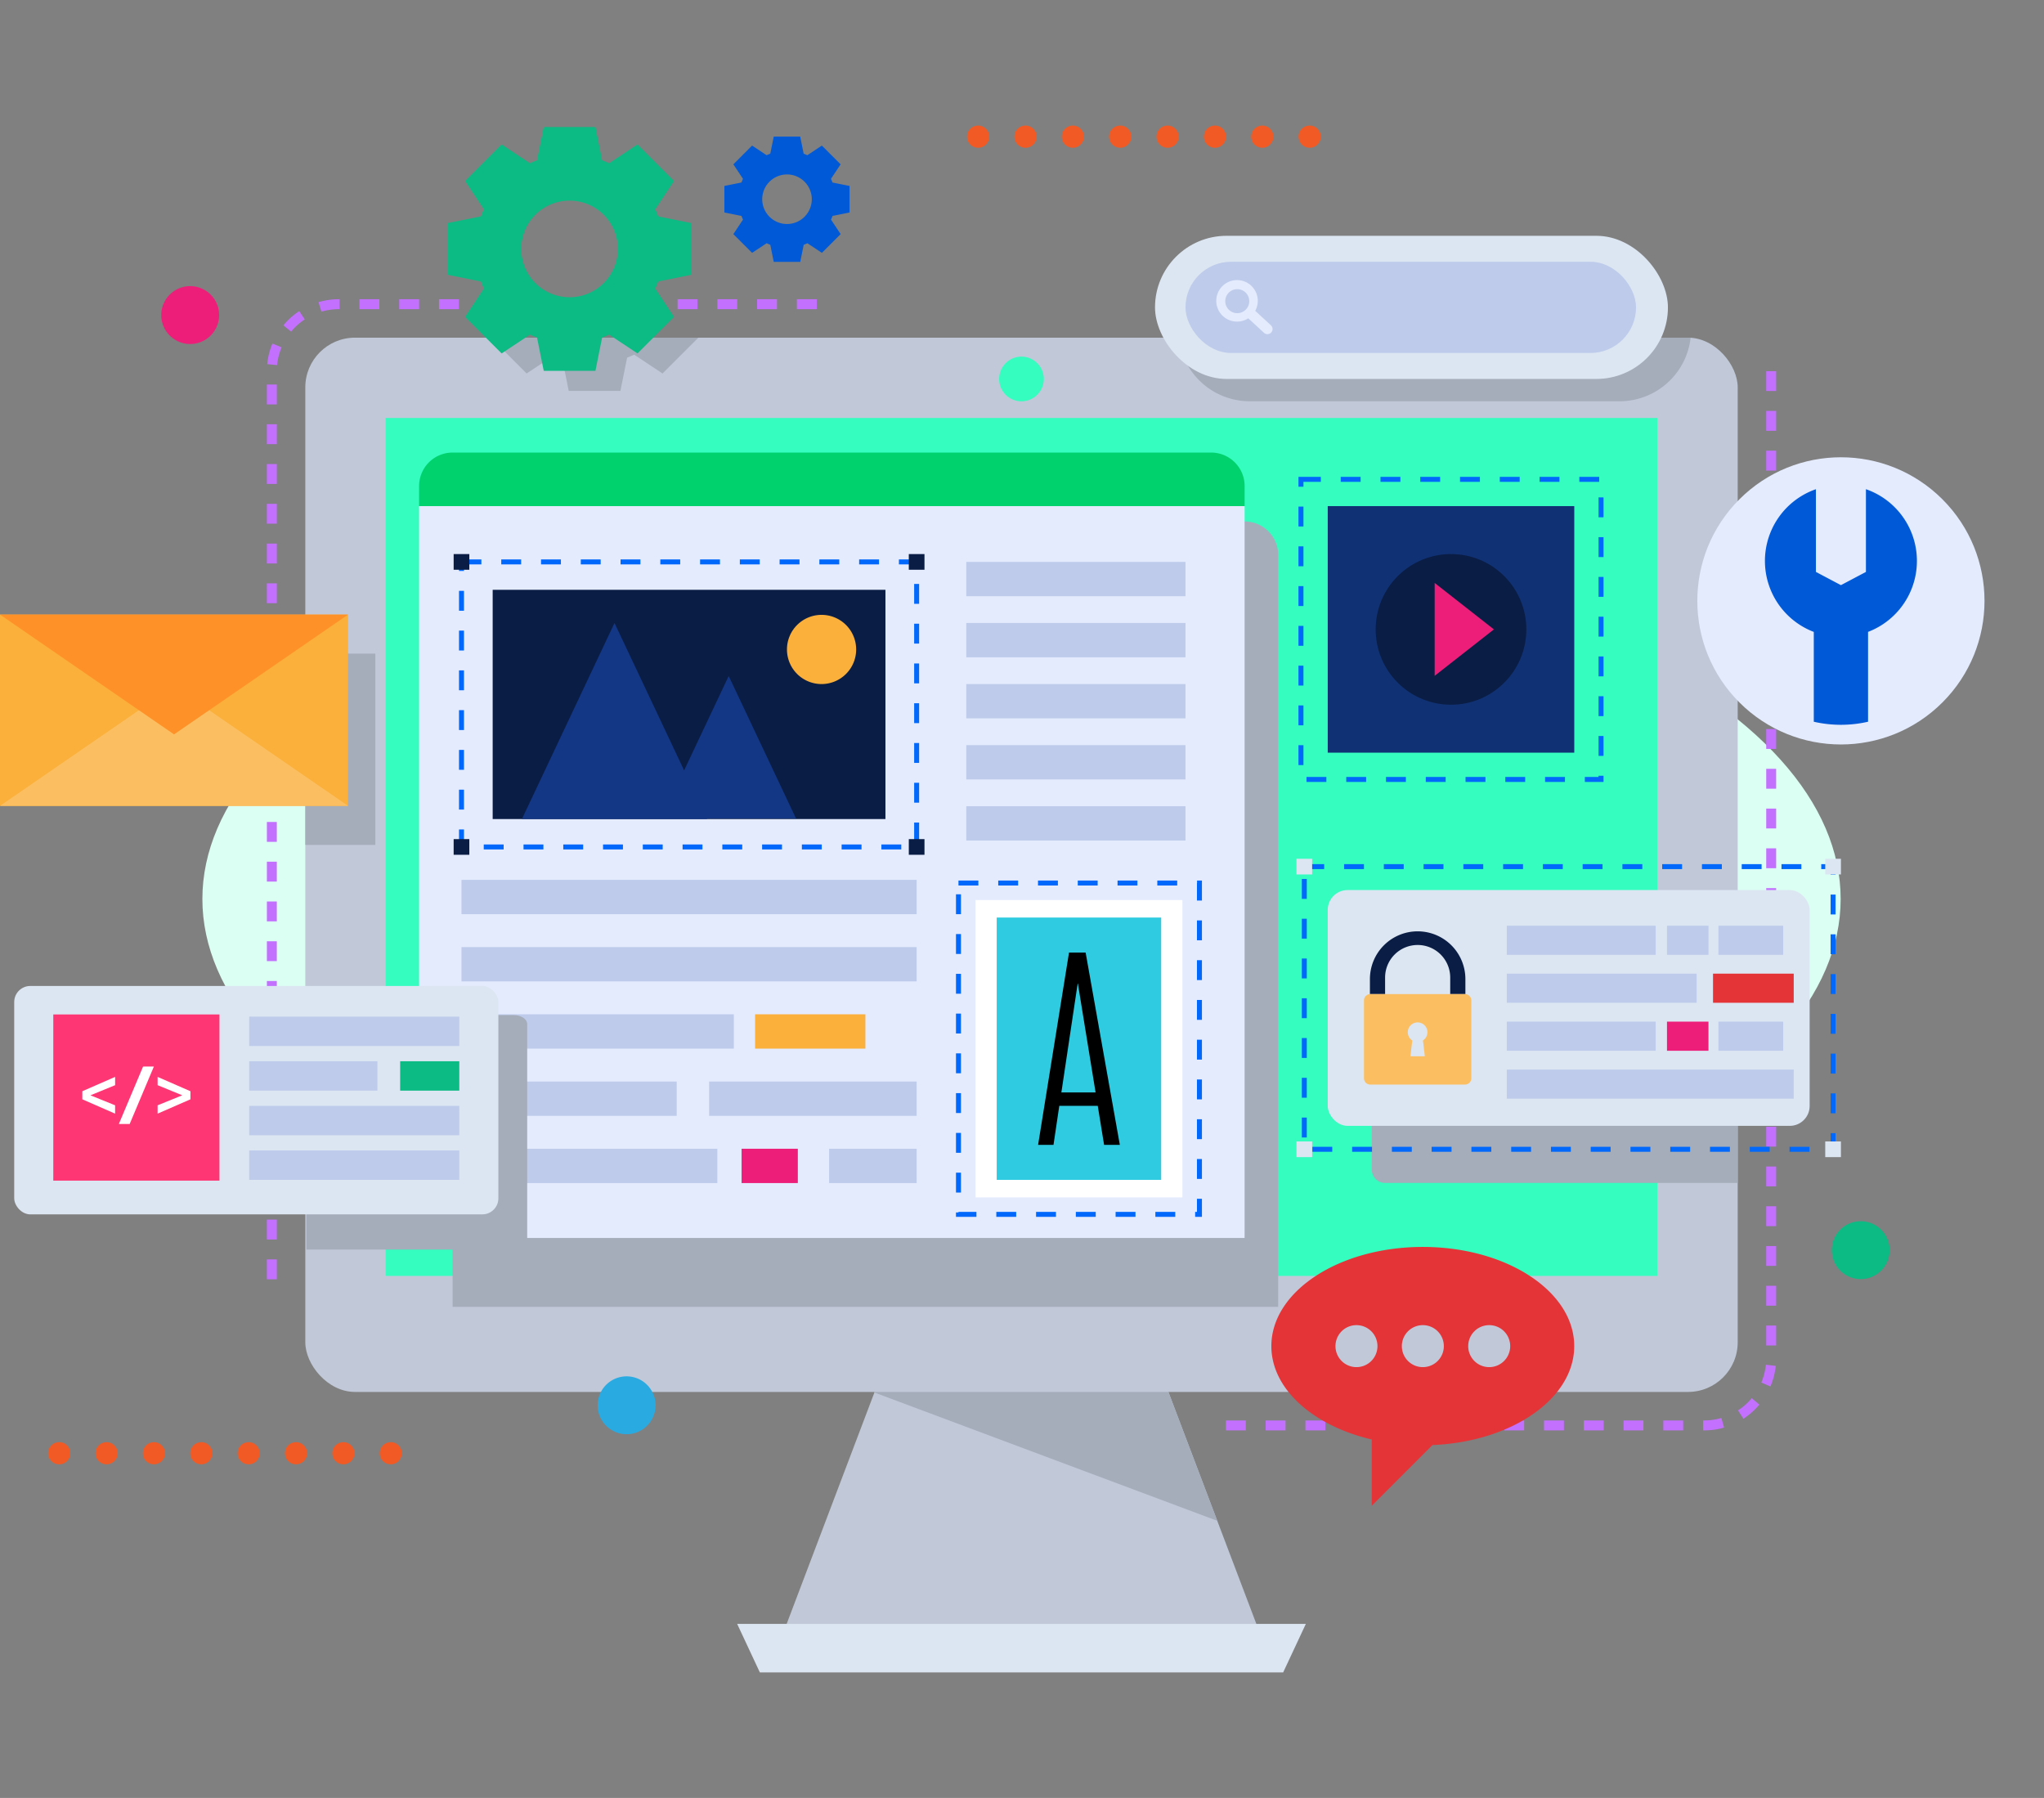 <svg xmlns="http://www.w3.org/2000/svg" width="274.486" height="241.43" viewBox="0 0 274.486 241.43">
  <rect x="0" y="0" width="274.486" height="241.43" fill="#808080" stroke="none"/>
  <g id="Grupo_101341" data-name="Grupo 101341" transform="translate(-41.273 -49.227)">
    <g id="Grupo_101340" data-name="Grupo 101340" transform="translate(22.89 99.731)">
      <path id="Trazado_163807" data-name="Trazado 163807" d="M79.822,30.175c44.085,16.665,93.332,65.913,110,110s-5.562,66.312-49.647,49.647-93.332-65.913-110-110S35.738,13.51,79.822,30.175Z" transform="translate(0 70.211) rotate(-45)" fill="#dcfff3"/>
      <g id="Grupo_101339" data-name="Grupo 101339" transform="translate(18.383 -33.644)">
        <g id="Grupo_101275" data-name="Grupo 101275" transform="translate(36.506 23.988)">
          <path id="Trazado_162528" data-name="Trazado 162528" d="M368.685,151.593V284.174a9,9,0,0,1-8.989,8.989H294.979" transform="translate(-167.342 -142.604)" fill="none" stroke="#c370ff" stroke-miterlimit="10" stroke-width="1.335" stroke-dasharray="2.67 2.67"/>
          <path id="Trazado_162529" data-name="Trazado 162529" d="M105.411,269.177V147.232a9,9,0,0,1,8.989-8.989h64.838" transform="translate(-105.411 -138.243)" fill="none" stroke="#c370ff" stroke-miterlimit="10" stroke-width="1.335" stroke-dasharray="2.67 2.67"/>
        </g>
        <g id="Grupo_101278" data-name="Grupo 101278" transform="translate(41 28.482)">
          <g id="Grupo_101276" data-name="Grupo 101276" transform="translate(57.995 125.989)">
            <path id="Trazado_162530" data-name="Trazado 162530" d="M253.429,332.039H225.794l-17.752,46.815h63.139Z" transform="translate(-201.429 -332.039)" fill="#c1c9d9"/>
            <path id="Trazado_162531" data-name="Trazado 162531" d="M271.541,407.953H201.265l-3.044-6.509h76.364Z" transform="translate(-198.221 -354.713)" fill="#dce6f2"/>
            <path id="Trazado_162532" data-name="Trazado 162532" d="M225.59,352.841l46.041,17.228-8.449-22.281H227.506Z" transform="translate(-207.162 -337.184)" fill="#a5acba" style="mix-blend-mode: multiply;isolation: isolate"/>
          </g>
          <g id="Grupo_101277" data-name="Grupo 101277">
            <rect id="Rectángulo_24506" data-name="Rectángulo 24506" width="192.354" height="141.569" rx="6.675" fill="#c1c9d9"/>
            <path id="Trazado_162533" data-name="Trazado 162533" d="M256.471,151.7a3,3,0,1,1-3-3A3,3,0,0,1,256.471,151.7Z" transform="translate(-157.298 -146.154)" fill="#35fcbf"/>
            <rect id="Rectángulo_24507" data-name="Rectángulo 24507" width="115.203" height="170.782" transform="translate(181.568 10.786) rotate(90)" fill="#35fcbf"/>
          </g>
        </g>
        <g id="Grupo_101283" data-name="Grupo 101283" transform="translate(6.46)">
          <g id="Grupo_101281" data-name="Grupo 101281">
            <g id="Grupo_101279" data-name="Grupo 101279" transform="translate(0 176.793)">
              <path id="Trazado_162534" data-name="Trazado 162534" d="M63.77,366.682a1.491,1.491,0,1,1-1.491-1.491A1.491,1.491,0,0,1,63.77,366.682Z" transform="translate(-60.787 -365.191)" fill="#f15a24"/>
              <circle id="Elipse_5313" data-name="Elipse 5313" cx="1.491" cy="1.491" r="1.491" transform="translate(6.361 0)" fill="#f15a24"/>
              <circle id="Elipse_5314" data-name="Elipse 5314" cx="1.491" cy="1.491" r="1.491" transform="translate(12.721 0)" fill="#f15a24"/>
              <circle id="Elipse_5315" data-name="Elipse 5315" cx="1.491" cy="1.491" r="1.491" transform="translate(19.081 0)" fill="#f15a24"/>
              <circle id="Elipse_5316" data-name="Elipse 5316" cx="1.491" cy="1.491" r="1.491" transform="translate(25.442 0)" fill="#f15a24"/>
              <circle id="Elipse_5317" data-name="Elipse 5317" cx="1.491" cy="1.491" r="1.491" transform="translate(31.802 0)" fill="#f15a24"/>
              <circle id="Elipse_5318" data-name="Elipse 5318" cx="1.491" cy="1.491" r="1.491" transform="translate(38.162 0)" fill="#f15a24"/>
              <circle id="Elipse_5319" data-name="Elipse 5319" cx="1.491" cy="1.491" r="1.491" transform="translate(44.523 0)" fill="#f15a24"/>
            </g>
            <g id="Grupo_101280" data-name="Grupo 101280" transform="translate(123.401)">
              <path id="Trazado_162535" data-name="Trazado 162535" d="M247.047,104.107a1.491,1.491,0,1,1-1.491-1.491A1.492,1.492,0,0,1,247.047,104.107Z" transform="translate(-244.064 -102.616)" fill="#f15a24"/>
              <path id="Trazado_162536" data-name="Trazado 162536" d="M256.493,104.107A1.491,1.491,0,1,1,255,102.616,1.491,1.491,0,0,1,256.493,104.107Z" transform="translate(-247.15 -102.616)" fill="#f15a24"/>
              <path id="Trazado_162537" data-name="Trazado 162537" d="M265.94,104.107a1.491,1.491,0,1,1-1.491-1.491A1.492,1.492,0,0,1,265.94,104.107Z" transform="translate(-250.237 -102.616)" fill="#f15a24"/>
              <path id="Trazado_162538" data-name="Trazado 162538" d="M275.386,104.107a1.491,1.491,0,1,1-1.491-1.491A1.491,1.491,0,0,1,275.386,104.107Z" transform="translate(-253.323 -102.616)" fill="#f15a24"/>
              <path id="Trazado_162539" data-name="Trazado 162539" d="M284.833,104.107a1.491,1.491,0,1,1-1.491-1.491A1.492,1.492,0,0,1,284.833,104.107Z" transform="translate(-256.409 -102.616)" fill="#f15a24"/>
              <path id="Trazado_162540" data-name="Trazado 162540" d="M294.279,104.107a1.491,1.491,0,1,1-1.491-1.491A1.491,1.491,0,0,1,294.279,104.107Z" transform="translate(-259.495 -102.616)" fill="#f15a24"/>
              <path id="Trazado_162541" data-name="Trazado 162541" d="M303.726,104.107a1.491,1.491,0,1,1-1.491-1.491A1.492,1.492,0,0,1,303.726,104.107Z" transform="translate(-262.581 -102.616)" fill="#f15a24"/>
              <path id="Trazado_162542" data-name="Trazado 162542" d="M313.172,104.107a1.491,1.491,0,1,1-1.491-1.491A1.491,1.491,0,0,1,313.172,104.107Z" transform="translate(-265.667 -102.616)" fill="#f15a24"/>
            </g>
          </g>
          <g id="Grupo_101282" data-name="Grupo 101282" transform="translate(15.196 21.562)">
            <path id="Trazado_162543" data-name="Trazado 162543" d="M424.31,325.016a3.886,3.886,0,1,1-3.886-3.886A3.886,3.886,0,0,1,424.31,325.016Z" transform="translate(-192.206 -195.566)" fill="#0cba83"/>
            <path id="Trazado_162544" data-name="Trazado 162544" d="M91.127,138.526a3.886,3.886,0,1,1-3.886-3.886A3.886,3.886,0,0,1,91.127,138.526Z" transform="translate(-83.356 -134.64)" fill="#ed1e79"/>
            <path id="Trazado_162545" data-name="Trazado 162545" d="M178.167,355.953a3.886,3.886,0,1,1-3.886-3.886A3.886,3.886,0,0,1,178.167,355.953Z" transform="translate(-111.791 -205.673)" fill="#29abe2"/>
          </g>
        </g>
        <g id="Grupo_101300" data-name="Grupo 101300" transform="translate(56.28 43.912)">
          <g id="Grupo_101285" data-name="Grupo 101285">
            <path id="Trazado_162546" data-name="Trazado 162546" d="M247.835,181.576H145.965a4.5,4.5,0,0,0-4.494,4.494V287.042H252.33V186.07A4.5,4.5,0,0,0,247.835,181.576Z" transform="translate(-136.966 -172.324)" fill="#a5acba" style="mix-blend-mode: multiply;isolation: isolate"/>
            <g id="Grupo_101284" data-name="Grupo 101284">
              <path id="Trazado_162547" data-name="Trazado 162547" d="M245.639,172.329a4.494,4.494,0,0,0-4.494-4.494H139.275a4.494,4.494,0,0,0-4.494,4.494v2.7H245.639Z" transform="translate(-134.781 -167.835)" fill="#00d36e"/>
              <rect id="Rectángulo_24508" data-name="Rectángulo 24508" width="110.858" height="98.274" transform="translate(0 7.191)" fill="#e4ebfd"/>
            </g>
          </g>
          <g id="Grupo_101299" data-name="Grupo 101299" transform="translate(4.64 13.629)">
            <g id="Grupo_101286" data-name="Grupo 101286" transform="translate(68.841 1.053)">
              <rect id="Rectángulo_24509" data-name="Rectángulo 24509" width="29.437" height="4.607" fill="#becbeb"/>
              <rect id="Rectángulo_24510" data-name="Rectángulo 24510" width="29.437" height="4.608" transform="translate(0 8.201)" fill="#becbeb"/>
              <rect id="Rectángulo_24511" data-name="Rectángulo 24511" width="29.437" height="4.607" transform="translate(0 16.402)" fill="#becbeb"/>
              <rect id="Rectángulo_24512" data-name="Rectángulo 24512" width="29.437" height="4.607" transform="translate(0 24.603)" fill="#becbeb"/>
              <rect id="Rectángulo_24513" data-name="Rectángulo 24513" width="29.437" height="4.607" transform="translate(0 32.805)" fill="#becbeb"/>
            </g>
            <g id="Grupo_101289" data-name="Grupo 101289" transform="translate(67.793 44.173)">
              <rect id="Rectángulo_24514" data-name="Rectángulo 24514" width="32.359" height="44.493" fill="none" stroke="#0068fa" stroke-miterlimit="10" stroke-width="0.667" stroke-dasharray="2.67 2.67"/>
              <g id="Grupo_101288" data-name="Grupo 101288" transform="translate(2.286 2.281)">
                <rect id="Rectángulo_24515" data-name="Rectángulo 24515" width="27.788" height="39.931" fill="#fff"/>
                <rect id="Rectángulo_24516" data-name="Rectángulo 24516" width="22.093" height="35.226" transform="translate(2.847 2.353)" fill="#2fcbe0"/>
                <g id="Grupo_101287" data-name="Grupo 101287" transform="translate(8.406 7.052)">
                  <path id="Trazado_162548" data-name="Trazado 162548" d="M262.391,267.544h2.229l4.594,25.828H267.1l-.851-5.239h-5.166l-.778,5.239h-2.068Zm3.566,18.784-2.377-14.617h-.029l-2.187,14.617Z" transform="translate(-258.238 -267.544)"/>
                </g>
              </g>
            </g>
            <g id="Grupo_101298" data-name="Grupo 101298">
              <g id="Grupo_101290" data-name="Grupo 101290" transform="translate(1.053 43.748)">
                <rect id="Rectángulo_24517" data-name="Rectángulo 24517" width="61.122" height="4.607" fill="#becbeb"/>
                <rect id="Rectángulo_24518" data-name="Rectángulo 24518" width="61.122" height="4.607" transform="translate(0 9.027)" fill="#becbeb"/>
                <rect id="Rectángulo_24519" data-name="Rectángulo 24519" width="36.574" height="4.607" transform="translate(0 18.054)" fill="#becbeb"/>
                <rect id="Rectángulo_24520" data-name="Rectángulo 24520" width="28.901" height="4.607" transform="translate(0 27.081)" fill="#becbeb"/>
                <rect id="Rectángulo_24521" data-name="Rectángulo 24521" width="7.55" height="4.607" transform="translate(37.616 36.107)" fill="#ed1e79"/>
                <rect id="Rectángulo_24522" data-name="Rectángulo 24522" width="34.358" height="4.607" transform="translate(0 36.107)" fill="#becbeb"/>
                <rect id="Rectángulo_24523" data-name="Rectángulo 24523" width="14.815" height="4.607" transform="translate(39.426 18.054)" fill="#fbb03b"/>
                <rect id="Rectángulo_24524" data-name="Rectángulo 24524" width="27.869" height="4.607" transform="translate(33.253 27.081)" fill="#becbeb"/>
                <rect id="Rectángulo_24525" data-name="Rectángulo 24525" width="11.753" height="4.607" transform="translate(49.369 36.107)" fill="#becbeb"/>
              </g>
              <g id="Grupo_101297" data-name="Grupo 101297">
                <g id="Grupo_101292" data-name="Grupo 101292" transform="translate(5.241 4.799)">
                  <rect id="Rectángulo_24526" data-name="Rectángulo 24526" width="52.744" height="30.783" fill="#0a1d45"/>
                  <g id="Grupo_101291" data-name="Grupo 101291" transform="translate(3.928 3.363)">
                    <path id="Trazado_162549" data-name="Trazado 162549" d="M183.057,208.938l-5.986,12.674-9.347-19.791-12.434,26.328h24.868l-.035-.074H192.1Z" transform="translate(-155.291 -200.729)" fill="#133785"/>
                    <path id="Trazado_162550" data-name="Trazado 162550" d="M212.8,200.2a4.646,4.646,0,1,0,4.646,4.646A4.646,4.646,0,0,0,212.8,200.2Z" transform="translate(-172.562 -200.199)" fill="#fbb03b"/>
                  </g>
                </g>
                <g id="Grupo_101296" data-name="Grupo 101296">
                  <rect id="Rectángulo_24527" data-name="Rectángulo 24527" width="61.122" height="38.276" transform="translate(1.053 1.053)" fill="none" stroke="#0068fa" stroke-miterlimit="10" stroke-width="0.667" stroke-dasharray="2.67 2.67"/>
                  <g id="Grupo_101295" data-name="Grupo 101295">
                    <g id="Grupo_101293" data-name="Grupo 101293">
                      <rect id="Rectángulo_24528" data-name="Rectángulo 24528" width="2.105" height="2.105" transform="translate(61.122)" fill="#0a1d45"/>
                      <rect id="Rectángulo_24529" data-name="Rectángulo 24529" width="2.105" height="2.105" fill="#0a1d45"/>
                    </g>
                    <g id="Grupo_101294" data-name="Grupo 101294" transform="translate(0 38.276)">
                      <rect id="Rectángulo_24530" data-name="Rectángulo 24530" width="2.105" height="2.105" transform="translate(61.122)" fill="#0a1d45"/>
                      <rect id="Rectángulo_24531" data-name="Rectángulo 24531" width="2.105" height="2.105" fill="#0a1d45"/>
                    </g>
                  </g>
                </g>
              </g>
            </g>
          </g>
        </g>
        <g id="Grupo_101303" data-name="Grupo 101303" transform="translate(174.705 47.508)">
          <rect id="Rectángulo_24532" data-name="Rectángulo 24532" width="40.297" height="40.297" fill="none" stroke="#0068fa" stroke-miterlimit="10" stroke-width="0.667" stroke-dasharray="2.67 2.67"/>
          <g id="Grupo_101302" data-name="Grupo 101302" transform="translate(3.595 3.595)">
            <rect id="Rectángulo_24533" data-name="Rectángulo 24533" width="33.106" height="33.106" fill="#103173"/>
            <g id="Grupo_101301" data-name="Grupo 101301" transform="translate(2.248 2.248)">
              <circle id="Elipse_5320" data-name="Elipse 5320" cx="10.115" cy="10.115" r="10.115" transform="translate(0 14.305) rotate(-45)" fill="#0a1d45"/>
              <path id="Trazado_162551" data-name="Trazado 162551" d="M337.332,193.836v12.475l7.958-6.237Z" transform="translate(-325.221 -185.769)" fill="#ed1e79"/>
            </g>
          </g>
        </g>
        <g id="Grupo_101306" data-name="Grupo 101306" transform="translate(155.105 14.804)">
          <path id="Trazado_162552" data-name="Trazado 162552" d="M286.275,144.918a9.607,9.607,0,0,0,9.545,8.54h49.662a9.607,9.607,0,0,0,9.545-8.54Z" transform="translate(-283.098 -131.24)" fill="#a5acba" style="mix-blend-mode: multiply;isolation: isolate"/>
          <g id="Grupo_101305" data-name="Grupo 101305" transform="translate(0)">
            <rect id="Rectángulo_24534" data-name="Rectángulo 24534" width="68.879" height="19.221" rx="9.611" fill="#dce6f2"/>
            <g id="Grupo_101304" data-name="Grupo 101304" transform="translate(4.094 3.487)">
              <rect id="Rectángulo_24535" data-name="Rectángulo 24535" width="60.503" height="12.247" rx="6.123" fill="#becbeb"/>
              <path id="Trazado_162553" data-name="Trazado 162553" d="M301.13,139.527l-2.087-1.925a2.787,2.787,0,1,0-.935,1.005l2.089,1.928a.687.687,0,1,0,.932-1.008Zm-2.889-3.22a1.612,1.612,0,1,1-1.612-1.612A1.614,1.614,0,0,1,298.241,136.307Z" transform="translate(-289.678 -131.017)" fill="#e4ebfd"/>
            </g>
          </g>
        </g>
        <g id="Grupo_101318" data-name="Grupo 101318" transform="translate(174.101 98.458)">
          <path id="Trazado_162554" data-name="Trazado 162554" d="M373.931,266.459H326.593a1.8,1.8,0,0,0-1.8,1.8v28.07a1.8,1.8,0,0,0,1.8,1.8h47.339Z" transform="translate(-314.679 -254.601)" fill="#a5acba" style="mix-blend-mode: multiply;isolation: isolate"/>
          <g id="Grupo_101317" data-name="Grupo 101317">
            <g id="Grupo_101310" data-name="Grupo 101310">
              <rect id="Rectángulo_24536" data-name="Rectángulo 24536" width="71.008" height="37.957" transform="translate(1.053 1.053)" fill="none" stroke="#0068fa" stroke-miterlimit="10" stroke-width="0.667" stroke-dasharray="2.67 2.67"/>
              <g id="Grupo_101309" data-name="Grupo 101309">
                <g id="Grupo_101307" data-name="Grupo 101307">
                  <rect id="Rectángulo_24537" data-name="Rectángulo 24537" width="2.105" height="2.105" transform="translate(71.008)" fill="#dce6f2"/>
                  <rect id="Rectángulo_24538" data-name="Rectángulo 24538" width="2.105" height="2.105" fill="#dce6f2"/>
                </g>
                <g id="Grupo_101308" data-name="Grupo 101308" transform="translate(0 37.957)">
                  <rect id="Rectángulo_24539" data-name="Rectángulo 24539" width="2.105" height="2.105" transform="translate(71.008)" fill="#dce6f2"/>
                  <rect id="Rectángulo_24540" data-name="Rectángulo 24540" width="2.105" height="2.105" fill="#dce6f2"/>
                </g>
              </g>
            </g>
            <g id="Grupo_101316" data-name="Grupo 101316" transform="translate(4.199 4.199)">
              <rect id="Rectángulo_24541" data-name="Rectángulo 24541" width="64.716" height="31.665" rx="2.67" fill="#dce6f2"/>
              <g id="Grupo_101315" data-name="Grupo 101315" transform="translate(4.864 4.789)">
                <g id="Grupo_101313" data-name="Grupo 101313" transform="translate(19.179)">
                  <g id="Grupo_101311" data-name="Grupo 101311">
                    <rect id="Rectángulo_24542" data-name="Rectángulo 24542" width="19.995" height="3.912" fill="#becbeb"/>
                    <rect id="Rectángulo_24543" data-name="Rectángulo 24543" width="25.495" height="3.912" transform="translate(0 6.437)" fill="#becbeb"/>
                    <rect id="Rectángulo_24544" data-name="Rectángulo 24544" width="10.838" height="3.912" transform="translate(27.697 6.437)" fill="#e43438"/>
                    <rect id="Rectángulo_24545" data-name="Rectángulo 24545" width="5.571" height="3.912" transform="translate(27.086 3.912) rotate(180)" fill="#becbeb"/>
                    <rect id="Rectángulo_24546" data-name="Rectángulo 24546" width="8.695" height="3.912" transform="translate(37.115 3.912) rotate(180)" fill="#becbeb"/>
                  </g>
                  <g id="Grupo_101312" data-name="Grupo 101312" transform="translate(0 12.88)">
                    <rect id="Rectángulo_24547" data-name="Rectángulo 24547" width="19.995" height="3.912" fill="#becbeb"/>
                    <rect id="Rectángulo_24548" data-name="Rectángulo 24548" width="38.535" height="3.912" transform="translate(0 6.436)" fill="#becbeb"/>
                    <rect id="Rectángulo_24549" data-name="Rectángulo 24549" width="5.571" height="3.912" transform="translate(27.086 3.912) rotate(180)" fill="#ed1e79"/>
                    <rect id="Rectángulo_24550" data-name="Rectángulo 24550" width="8.695" height="3.912" transform="translate(37.115 3.912) rotate(180)" fill="#becbeb"/>
                  </g>
                </g>
                <g id="Grupo_101314" data-name="Grupo 101314" transform="translate(0 0.754)">
                  <path id="Trazado_162555" data-name="Trazado 162555" d="M330.831,263.316h0a6.41,6.41,0,0,0-6.41,6.41v2.021h2.038v-2.225a4.372,4.372,0,0,1,4.372-4.372h0a4.372,4.372,0,0,1,4.372,4.372v2.225h2.038v-2.021A6.41,6.41,0,0,0,330.831,263.316Z" transform="translate(-323.62 -263.316)" fill="#0a1d45"/>
                  <path id="Trazado_162556" data-name="Trazado 162556" d="M336.8,275.837H324.08a.849.849,0,0,0-.849.848v10.451a.849.849,0,0,0,.849.849H336.8a.849.849,0,0,0,.849-.849V276.685A.849.849,0,0,0,336.8,275.837Zm-5.395,8.348h-1.935l.25-2.124a1.318,1.318,0,1,1,1.434,0Z" transform="translate(-323.231 -267.407)" fill="#fbbf62"/>
                </g>
              </g>
            </g>
          </g>
        </g>
        <g id="Grupo_101338" data-name="Grupo 101338" transform="translate(0 0.196)">
          <path id="Trazado_162557" data-name="Trazado 162557" d="M325.1,326.26c-11.231,0-20.336,5.963-20.336,13.317,0,5.78,5.624,10.7,13.484,12.541v8.893l8.146-8.146c10.628-.438,19.042-6.218,19.042-13.288C345.441,332.223,336.336,326.26,325.1,326.26ZM316.192,342.4a2.819,2.819,0,1,1,2.82-2.82A2.82,2.82,0,0,1,316.192,342.4Zm8.913,0a2.819,2.819,0,1,1,2.82-2.82A2.82,2.82,0,0,1,325.1,342.4Zm8.913,0a2.819,2.819,0,1,1,2.82-2.82A2.82,2.82,0,0,1,334.018,342.4Z" transform="translate(-134.035 -175.876)" fill="#e43438"/>
          <g id="Grupo_101326" data-name="Grupo 101326" transform="translate(60.118)">
            <g id="Grupo_101320" data-name="Grupo 101320" transform="translate(37.168 1.295)">
              <g id="Grupo_101319" data-name="Grupo 101319">
                <path id="Trazado_162558" data-name="Trazado 162558" d="M212.482,115.011v-3.562l-2.293-.462h0c-.062-.168-.131-.332-.206-.493l0,0,1.295-1.948-2.519-2.519-1.948,1.295,0,0c-.161-.075-.325-.145-.493-.206h0l-.463-2.293H202.3l-.463,2.293h0c-.168.061-.331.131-.493.206l0,0-1.949-1.295-2.518,2.519,1.294,1.948,0,0c-.075.161-.144.325-.206.493h0l-2.293.462v3.562l2.293.463h0c.062.168.131.332.206.493l0,0-1.294,1.949,2.518,2.518,1.949-1.294,0,0c.162.075.325.145.493.207h0l.463,2.293h3.561l.463-2.293h0c.168-.062.332-.132.493-.207l0,0,1.948,1.294,2.519-2.518-1.295-1.949,0,0c.075-.161.144-.325.206-.493h0Zm-8.4,1.548a3.328,3.328,0,1,1,3.328-3.329A3.328,3.328,0,0,1,204.082,116.559Z" transform="translate(-195.682 -104.83)" fill="#0059d6"/>
              </g>
            </g>
            <g id="Grupo_101325" data-name="Grupo 101325">
              <g id="Grupo_101322" data-name="Grupo 101322" transform="translate(5.792 28.286)" style="mix-blend-mode: multiply;isolation: isolate">
                <g id="Grupo_101321" data-name="Grupo 101321">
                  <path id="Trazado_162559" data-name="Trazado 162559" d="M149.082,144.918l4.81,4.81,3.8-2.523-.007-.007c.314.145.634.281.961.4h0l.9,4.468h6.941l.9-4.468h0c.327-.121.647-.257.961-.4l-.007.007,3.8,2.523,4.81-4.81Z" transform="translate(-149.082 -144.918)" fill="#a5acba"/>
                </g>
              </g>
              <g id="Grupo_101324" data-name="Grupo 101324">
                <g id="Grupo_101323" data-name="Grupo 101323">
                  <path id="Trazado_162560" data-name="Trazado 162560" d="M173.22,122.748v-6.941l-4.468-.9h0c-.121-.327-.256-.647-.4-.961l.007.007,2.523-3.8-4.908-4.908-3.8,2.523.006.007c-.313-.146-.633-.281-.96-.4h0l-.9-4.469h-6.94l-.9,4.469h0c-.327.121-.646.256-.96.4l.007-.007-3.8-2.523-4.908,4.908,2.522,3.8.007-.007c-.145.314-.281.634-.4.961h0l-4.469.9v6.941l4.469.9h0c.12.327.256.647.4.961l-.007-.007-2.522,3.8,4.908,4.908,3.8-2.523-.007-.007c.314.146.634.281.96.4h0l.9,4.469h6.94l.9-4.469h0c.327-.121.647-.256.96-.4l-.006.007,3.8,2.523,4.908-4.908-2.523-3.8-.007.007c.146-.314.281-.634.4-.961h0Zm-16.37,3.016a6.487,6.487,0,1,1,6.487-6.487A6.487,6.487,0,0,1,156.85,125.764Z" transform="translate(-140.48 -102.907)" fill="#0cba83"/>
                </g>
              </g>
            </g>
          </g>
          <g id="Grupo_101327" data-name="Grupo 101327" transform="translate(219.944 36.359)">
            <circle id="Elipse_5321" data-name="Elipse 5321" cx="19.283" cy="19.283" r="19.283" transform="translate(0 27.271) rotate(-45)" fill="#e4ebfd"/>
            <path id="Trazado_162561" data-name="Trazado 162561" d="M416.769,175.141v11.107l-3.359,1.776-3.358-1.776V175.141a10.2,10.2,0,0,0-.286,19.162v12.06a16.292,16.292,0,0,0,7.288,0V194.3a10.2,10.2,0,0,0-.285-19.162Z" transform="translate(-386.139 -162.864)" fill="#0059d6"/>
          </g>
          <g id="Grupo_101337" data-name="Grupo 101337" transform="translate(0 65.471)">
            <g id="Grupo_101334" data-name="Grupo 101334" transform="translate(1.909 49.87)">
              <path id="Trazado_162562" data-name="Trazado 162562" d="M140.153,280.022H112.308v31.487h27.845c.992,0,1.8-.539,1.8-1.206V281.228C141.951,280.562,141.146,280.022,140.153,280.022Z" transform="translate(-73.067 -276.11)" fill="#a5acba" style="mix-blend-mode: multiply;isolation: isolate"/>
              <g id="Grupo_101333" data-name="Grupo 101333">
                <rect id="Rectángulo_24551" data-name="Rectángulo 24551" width="65.017" height="30.671" rx="2.158" fill="#dce6f2"/>
                <g id="Grupo_101332" data-name="Grupo 101332" transform="translate(5.247 3.825)">
                  <g id="Grupo_101328" data-name="Grupo 101328" transform="translate(26.306 0.293)">
                    <rect id="Rectángulo_24552" data-name="Rectángulo 24552" width="28.216" height="3.946" transform="translate(28.216 21.919) rotate(180)" fill="#becbeb"/>
                    <rect id="Rectángulo_24553" data-name="Rectángulo 24553" width="28.216" height="3.946" transform="translate(28.216 15.928) rotate(180)" fill="#becbeb"/>
                    <rect id="Rectángulo_24554" data-name="Rectángulo 24554" width="17.216" height="3.946" transform="translate(17.216 9.937) rotate(180)" fill="#becbeb"/>
                    <rect id="Rectángulo_24555" data-name="Rectángulo 24555" width="7.941" height="3.946" transform="translate(28.216 9.937) rotate(180)" fill="#0cba83"/>
                    <rect id="Rectángulo_24556" data-name="Rectángulo 24556" width="28.216" height="3.946" transform="translate(28.216 3.946) rotate(180)" fill="#becbeb"/>
                  </g>
                  <g id="Grupo_101331" data-name="Grupo 101331">
                    <g id="Grupo_101330" data-name="Grupo 101330">
                      <rect id="Rectángulo_24557" data-name="Rectángulo 24557" width="22.316" height="22.316" fill="#ff3674"/>
                      <g id="Grupo_101329" data-name="Grupo 101329" transform="translate(3.898 6.996)">
                        <path id="Trazado_162563" data-name="Trazado 162563" d="M67.61,295.356v-1.085l4.407-1.926v1.114L68.7,294.818l3.313,1.341v1.122Z" transform="translate(-67.61 -290.957)" fill="#fff"/>
                        <path id="Trazado_162564" data-name="Trazado 162564" d="M78.15,290.284H79.6L76.349,298H74.895Z" transform="translate(-69.99 -290.284)" fill="#fff"/>
                        <path id="Trazado_162565" data-name="Trazado 162565" d="M82.629,296.159l3.313-1.341-3.313-1.359v-1.114l4.408,1.926v1.085l-4.408,1.925Z" transform="translate(-72.517 -290.957)" fill="#fff"/>
                      </g>
                    </g>
                  </g>
                </g>
              </g>
            </g>
            <g id="Grupo_101336" data-name="Grupo 101336">
              <rect id="Rectángulo_24558" data-name="Rectángulo 24558" width="9.403" height="25.688" transform="translate(41 5.24)" fill="#a5acba" style="mix-blend-mode: multiply;isolation: isolate"/>
              <g id="Grupo_101335" data-name="Grupo 101335">
                <rect id="Rectángulo_24559" data-name="Rectángulo 24559" width="46.74" height="25.688" fill="#fbb03b"/>
                <path id="Trazado_162566" data-name="Trazado 162566" d="M74.563,230.49h23.37L74.563,214.4,51.193,230.49Z" transform="translate(-51.192 -204.802)" fill="#fbbf62"/>
                <path id="Trazado_162567" data-name="Trazado 162567" d="M74.563,200.145H51.193l23.37,16.091,23.37-16.091Z" transform="translate(-51.192 -200.145)" fill="#ff9129"/>
              </g>
            </g>
          </g>
        </g>
      </g>
    </g>
  </g>
</svg>
